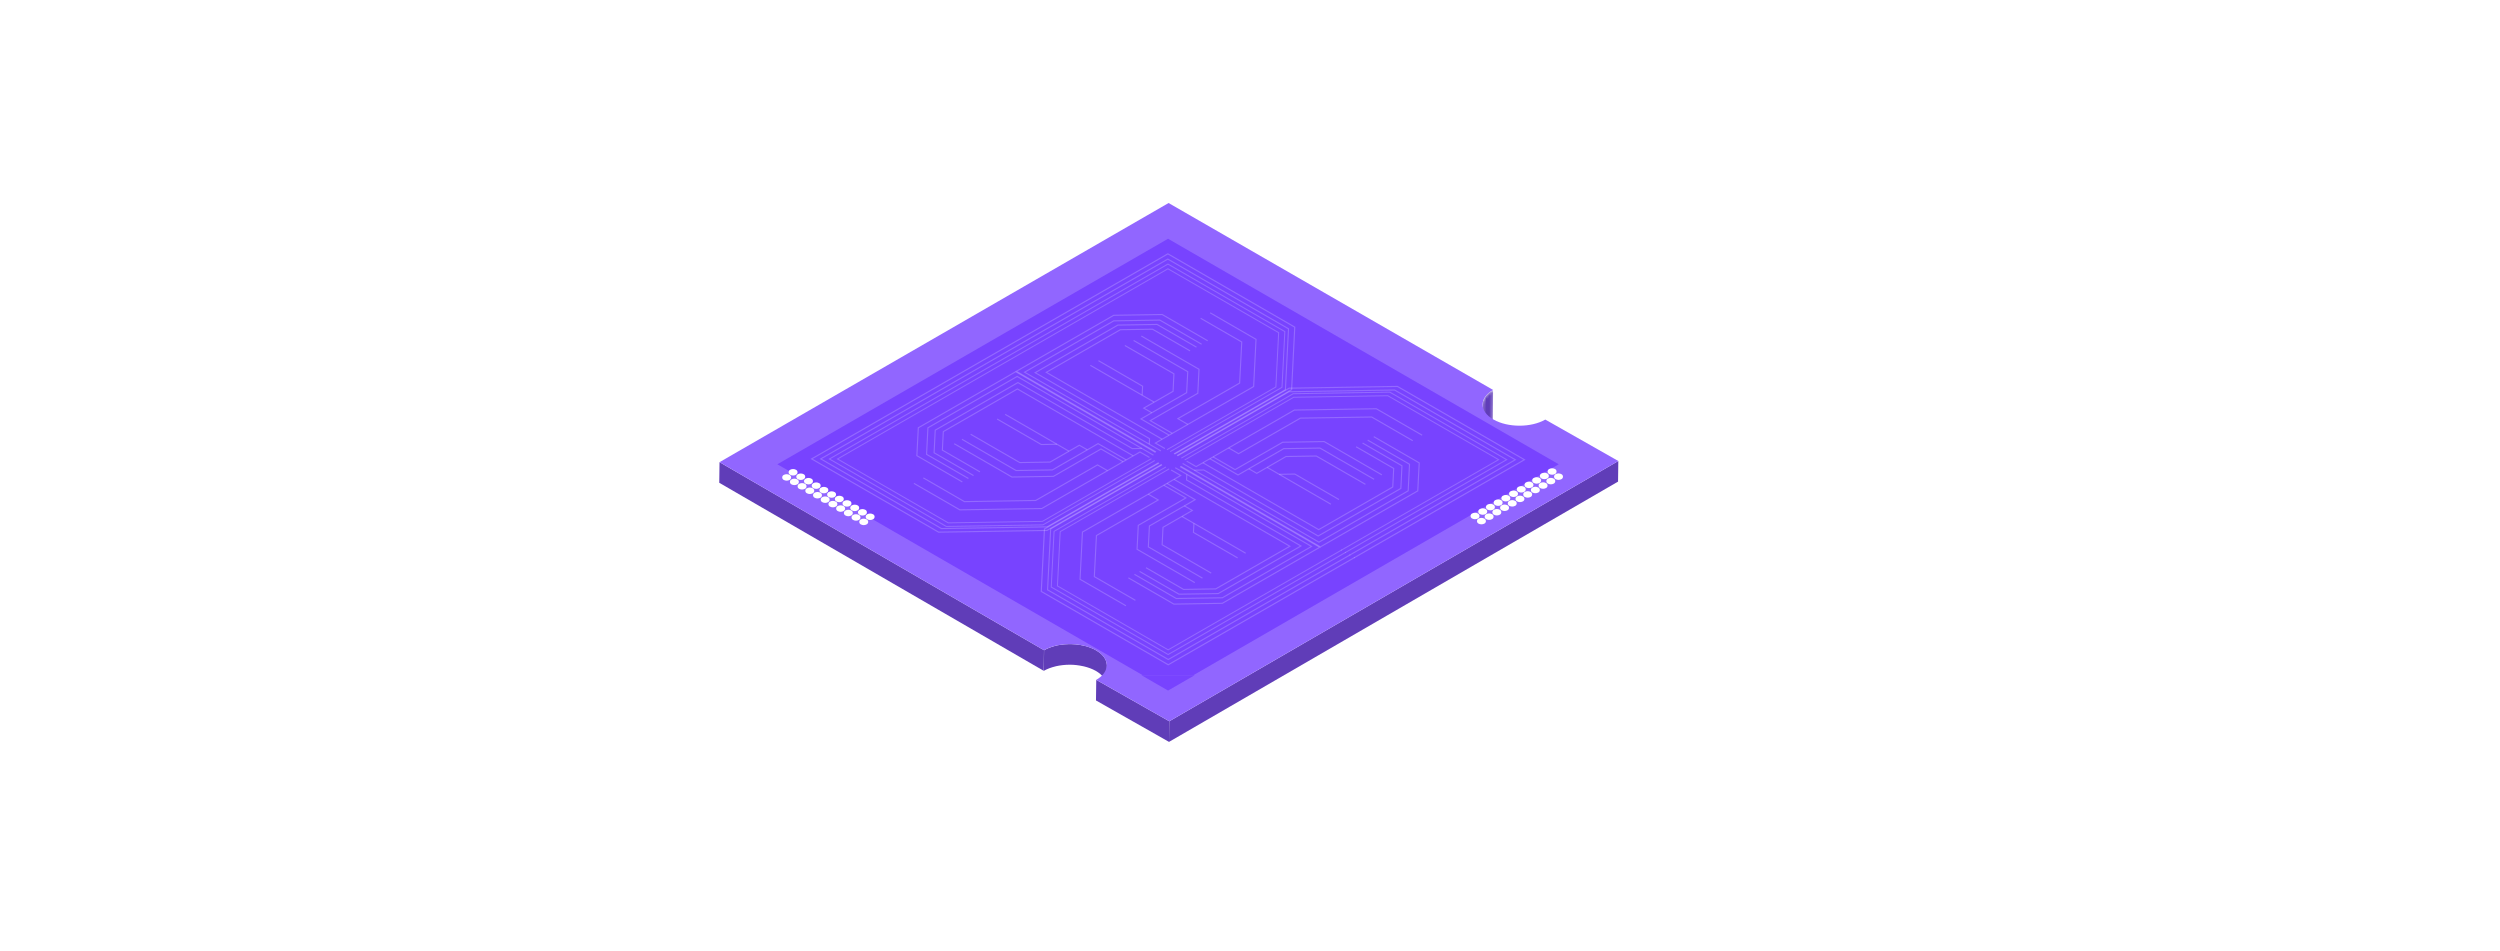 <svg width="862" height="328" viewBox="0 0 862 328" fill="none" xmlns="http://www.w3.org/2000/svg">
<path opacity="0.1" d="M935.284 181.98L880.357 210.469M880.357 210.469L803.005 250.59M880.357 210.469L959.206 250.673M880.357 210.469L802.916 170.983M803.005 250.59L724.659 291.227M803.005 250.59L881.854 290.794M803.005 250.59L725.563 211.104M724.659 291.227L647.307 331.348M724.659 291.227L803.508 331.431M724.659 291.227L647.217 251.74M647.307 331.348L567.839 372.567M647.307 331.348L726.156 371.552M647.307 331.348L569.865 291.861M567.839 372.567L490.486 412.688M567.839 372.567L646.687 412.77M567.839 372.567L490.397 333.08M490.486 412.688L459.48 428.77M490.486 412.688L569.335 452.892M490.486 412.688L413.044 373.201M1021.29 218.472L959.206 250.673M959.206 250.673L881.854 290.794M959.206 250.673L1030.32 286.932M881.854 290.794L803.508 331.431M881.854 290.794L1004.21 353.181M803.508 331.431L726.156 371.552M803.508 331.431L850.885 355.588M726.156 371.552L646.687 412.77M726.156 371.552L824.776 421.837M646.687 412.77L569.335 452.892M646.687 412.77L710.433 445.274M569.335 452.892L545.484 465.263M569.335 452.892L684.324 511.523M860.418 141.157L802.916 170.983M802.916 170.983L725.563 211.104M802.916 170.983L720.39 128.904M725.563 211.104L647.217 251.74M725.563 211.104L642.439 168.72M647.217 251.74L569.865 291.861M647.217 251.74L563.486 209.047M569.865 291.861L490.397 333.08M569.865 291.861L485.535 248.863M490.397 333.08L413.044 373.201M490.397 333.08L405.451 289.767M413.044 373.201L384.614 387.948M413.044 373.201L327.5 329.583M863.512 55.801L803.155 86.63M803.155 86.63L720.39 128.904M803.155 86.63L1078.46 227.003M803.155 86.63L725.175 46.87M720.39 128.904L642.439 168.72M720.39 128.904L642.411 89.143M642.439 168.72L563.486 209.047M642.439 168.72L564.46 128.959M563.486 209.047L485.535 248.863M563.486 209.047L485.507 169.286M485.535 248.863L405.451 289.767M485.535 248.863L407.556 209.102M405.451 289.767L327.5 329.583M405.451 289.767L327.472 250.007M327.5 329.583L185.382 402.174M327.5 329.583L249.521 289.822M825.15 -4.195L803.126 7.054M803.126 7.054L725.175 46.87M803.126 7.054L1104.56 160.753M803.126 7.054L646.424 -72.847M725.175 46.87L642.411 89.143M725.175 46.87L646.453 6.73M642.411 89.143L564.46 128.959M642.411 89.143L563.688 49.004M564.46 128.959L485.507 169.286M564.46 128.959L485.737 88.82M485.507 169.286L407.556 209.102M485.507 169.286L406.784 129.147M407.556 209.102L327.472 250.007M407.556 209.102L328.833 168.962M327.472 250.007L249.521 289.822M327.472 250.007L248.749 209.867M249.521 289.822L147.021 342.177M249.521 289.822L170.798 249.683M717.491 -29.555L646.453 6.73M646.453 6.73L563.688 49.004M646.453 6.73L568.473 -33.031M563.688 49.004L485.737 88.82M563.688 49.004L485.709 9.243M485.737 88.82L406.784 129.147M485.737 88.82L407.758 49.059M406.784 129.147L328.833 168.962M406.784 129.147L328.805 89.386M328.833 168.962L248.749 209.867M328.833 168.962L250.854 129.202M248.749 209.867L170.798 249.683M248.749 209.867L170.77 170.106M170.798 249.683L39.361 316.818M170.798 249.683L92.819 209.922M679.13 -89.552L646.424 -72.847M646.424 -72.847L568.473 -33.031M646.424 -72.847L426.191 -185.141M568.473 -33.031L485.709 9.243M568.473 -33.031L400.082 -118.891M485.709 9.243L407.758 49.059M485.709 9.243L351.944 -58.962M407.758 49.059L328.805 89.386M407.758 49.059L325.834 7.287M328.805 89.386L250.854 129.202M328.805 89.386L172.511 9.694M250.854 129.202L170.77 170.106M250.854 129.202L146.402 75.943M170.77 170.106L92.819 209.922M170.77 170.106L32.059 99.379M92.819 209.922L1 256.821M92.819 209.922L5.95 165.629M1015.72 182.316L960.793 210.806M960.793 210.806L883.44 250.927M960.793 210.806L1039.64 251.01M960.793 210.806L883.351 171.319M883.44 250.927L805.094 291.564M883.44 250.927L962.289 291.131M883.44 250.927L805.998 211.44M805.094 291.564L727.742 331.685M805.094 291.564L883.943 331.767M805.094 291.564L727.652 252.077M727.742 331.685L648.274 372.903M727.742 331.685L806.591 371.889M727.742 331.685L650.3 292.198M648.274 372.903L570.922 413.024M648.274 372.903L727.122 413.107M648.274 372.903L570.832 333.417M570.922 413.024L539.915 429.107M570.922 413.024L649.77 453.228M570.922 413.024L493.48 373.538M1101.72 218.809L1039.64 251.01M1039.64 251.01L962.289 291.131M1039.64 251.01L1110.75 287.269M962.289 291.131L883.943 331.767M962.289 291.131L1084.64 353.518M883.943 331.767L806.591 371.889M883.943 331.767L931.32 355.925M806.591 371.889L727.122 413.107M806.591 371.889L905.211 422.174M727.122 413.107L649.77 453.228M727.122 413.107L790.868 445.61M649.77 453.228L625.919 465.6M649.77 453.228L764.759 511.859M940.853 141.494L883.351 171.319M883.351 171.319L805.998 211.44M883.351 171.319L800.825 129.241M805.998 211.44L727.652 252.077M805.998 211.44L722.874 169.056M727.652 252.077L650.3 292.198M727.652 252.077L643.921 209.384M650.3 292.198L570.832 333.417M650.3 292.198L565.97 249.199M570.832 333.417L493.48 373.538M570.832 333.417L485.886 290.104M493.48 373.538L465.049 388.284M493.48 373.538L407.935 329.92M943.947 56.138L883.59 86.967M883.59 86.967L800.825 129.241M883.59 86.967L1158.89 227.339M883.59 86.967L805.61 47.206M800.825 129.241L722.874 169.056M800.825 129.241L722.846 89.48M722.874 169.056L643.921 209.384M722.874 169.056L644.895 129.296M643.921 209.384L565.97 249.199M643.921 209.384L565.942 169.623M565.97 249.199L485.886 290.104M565.97 249.199L487.991 209.439M485.886 290.104L407.935 329.92M485.886 290.104L407.907 250.343M407.935 329.92L265.817 402.51M407.935 329.92L329.956 290.159M905.585 -3.859L883.561 7.391M883.561 7.391L805.61 47.206M883.561 7.391L1185 161.09M883.561 7.391L726.86 -72.51M805.61 47.206L722.846 89.48M805.61 47.206L726.888 7.067M722.846 89.48L644.895 129.296M722.846 89.48L644.123 49.34M644.895 129.296L565.942 169.623M644.895 129.296L566.172 89.156M565.942 169.623L487.991 209.439M565.942 169.623L487.219 129.483M487.991 209.439L407.907 250.343M487.991 209.439L409.268 169.299M407.907 250.343L329.956 290.159M407.907 250.343L329.185 210.204M329.956 290.159L227.456 342.514M329.956 290.159L251.233 250.019M797.926 -29.218L726.888 7.067M726.888 7.067L644.123 49.34M726.888 7.067L648.908 -32.694M644.123 49.34L566.172 89.156M644.123 49.34L566.144 9.58M566.172 89.156L487.219 129.483M566.172 89.156L488.193 49.395M487.219 129.483L409.268 169.299M487.219 129.483L409.24 89.723M409.268 169.299L329.185 210.204M409.268 169.299L331.289 129.538M329.185 210.204L251.233 250.019M329.185 210.204L251.205 170.443M251.233 250.019L119.796 317.154M251.233 250.019L173.254 210.259M759.565 -89.215L726.86 -72.51M726.86 -72.51L648.908 -32.694M726.86 -72.51L506.626 -184.804M648.908 -32.694L566.144 9.58M648.908 -32.694L480.517 -118.555M566.144 9.58L488.193 49.395M566.144 9.58L432.379 -58.625M488.193 49.395L409.24 89.723M488.193 49.395L406.269 7.624M409.24 89.723L331.289 129.538M409.24 89.723L252.946 10.03M331.289 129.538L251.205 170.443M331.289 129.538L226.837 76.28M251.205 170.443L173.254 210.259M251.205 170.443L112.494 99.716M173.254 210.259L81.435 257.158M173.254 210.259L86.385 165.965" stroke="white"/>
<g opacity="0.5" filter="url(#filter0_f_8654_5971)">
<path d="M402.511 307L629 175.523L402.511 44L176 175.523L402.511 307Z" fill="white"/>
</g>
<mask id="mask0_8654_5971" style="mask-type:luminance" maskUnits="userSpaceOnUse" x="511" y="134" width="4" height="18">
<path d="M511.21 139.466L511.117 151.508C511.133 149.697 512.324 147.886 514.724 146.493L514.816 134.451C512.417 135.844 511.226 137.655 511.21 139.466Z" fill="white"/>
</mask>
<g mask="url(#mask0_8654_5971)">
<path d="M511.21 139.466L511.117 151.508C511.133 149.697 512.324 147.886 514.724 146.493L514.816 134.451C512.417 135.844 511.226 137.655 511.21 139.466Z" fill="#603DB8"/>
</g>
<path d="M248.093 159.356L248 166.461L359.877 231.3L359.97 224.195L248.093 159.356Z" fill="#603DB8"/>
<path d="M381.549 228.637C381.502 228.405 381.456 228.173 381.379 227.956C381.301 227.724 381.193 227.492 381.085 227.275C380.976 227.074 380.837 226.857 380.698 226.656C380.698 226.641 380.682 226.641 380.682 226.625C380.667 226.61 380.651 226.579 380.651 226.563C380.45 226.3 380.233 226.037 379.97 225.774C379.63 225.433 379.227 225.093 378.778 224.783C378.484 224.582 378.175 224.381 377.85 224.195C376.797 223.607 375.621 223.143 374.367 222.787C374.181 222.74 373.995 222.709 373.81 222.663C373.686 222.632 373.547 222.601 373.423 222.585C373.082 222.508 372.757 222.431 372.417 222.369C371.921 222.291 371.411 222.229 370.9 222.183C370.451 222.136 370.018 222.121 369.569 222.105C369.367 222.105 369.166 222.105 368.98 222.105C368.934 222.105 368.888 222.105 368.826 222.105C368.655 222.105 368.485 222.105 368.315 222.105C367.912 222.121 367.51 222.136 367.108 222.167C366.705 222.198 366.303 222.245 365.9 222.291C365.482 222.353 365.08 222.415 364.677 222.492C364.538 222.523 364.383 222.57 364.244 222.601C364.182 222.616 364.136 222.632 364.074 222.647C363.842 222.709 363.609 222.756 363.377 222.817C362.867 222.957 362.356 223.127 361.876 223.313C361.21 223.576 360.576 223.87 360.003 224.195L359.91 231.3C361.102 230.619 362.495 230.108 363.981 229.752C364.043 229.736 364.089 229.721 364.151 229.705C365.622 229.38 367.17 229.21 368.733 229.195C368.795 229.195 368.841 229.195 368.903 229.195C370.42 229.195 371.921 229.38 373.345 229.69C373.469 229.721 373.609 229.736 373.732 229.767C375.203 230.123 376.58 230.619 377.772 231.284C379.026 231.996 379.97 232.832 380.605 233.714C380.62 233.73 380.62 233.745 380.636 233.745C381.255 234.627 381.564 235.556 381.564 236.485L381.657 229.38C381.657 229.365 381.657 229.334 381.657 229.318C381.611 229.102 381.58 228.87 381.549 228.637Z" fill="#603DB8"/>
<path d="M403.167 248.698L403.074 255.802L557.904 166.059L557.997 158.954L403.167 248.698Z" fill="#603DB8"/>
<path d="M377.987 234.411L377.895 241.516L403.078 255.802L403.171 248.698L377.987 234.411Z" fill="#603DB8"/>
<path d="M248.094 159.356L359.971 224.195C364.831 221.394 372.865 221.394 377.818 224.195C382.817 227.028 382.848 231.609 377.988 234.411L403.171 248.698L558.001 158.954L532.818 144.668C527.958 147.469 519.971 147.5 514.971 144.668C510.018 141.866 509.941 137.253 514.817 134.452L402.924 70L248.094 159.356Z" fill="#9166FF"/>
<path d="M411.438 232.832L537.447 160.084L402.739 82.32L268.031 160.084L394.04 232.832H411.438Z" fill="#7843FF"/>
<path d="M402.741 238.11L411.889 232.832H393.594L402.741 238.11Z" fill="#7843FF"/>
<path d="M403.127 161.662L365.561 183.301L364.602 202.03L402.771 224.071L462.626 189.616" stroke="white" stroke-opacity="0.2" stroke-width="0.345" stroke-miterlimit="10"/>
<path d="M402 161.012L363.444 183.208L362.469 202.416L402.774 225.68L464.022 190.421" stroke="white" stroke-opacity="0.2" stroke-width="0.354" stroke-miterlimit="10"/>
<path d="M400.684 160.254L362.267 182.372L361.199 203.377L402.821 227.399L465.539 191.303" stroke="white" stroke-opacity="0.2" stroke-width="0.387" stroke-miterlimit="10"/>
<path d="M399.646 159.65L360.13 182.388L359.031 203.934L402.804 229.21L467.101 192.201" stroke="white" stroke-opacity="0.2" stroke-width="0.397" stroke-miterlimit="10"/>
<path d="M403.823 162.065L407.105 163.954L373.223 183.457L372.402 199.74L388.221 208.872" stroke="white" stroke-opacity="0.2" stroke-width="0.387" stroke-miterlimit="10"/>
<path d="M395.914 170.393L399.35 172.389L378.052 184.648L377.324 198.826L391.487 206.999" stroke="white" stroke-opacity="0.2" stroke-width="0.387" stroke-miterlimit="10"/>
<path d="M406.87 160.889L455.039 188.703L421.466 208.02L404.75 208.299L389.07 199.244" stroke="white" stroke-opacity="0.2" stroke-width="0.387" stroke-miterlimit="10"/>
<path d="M405.218 161.26L452.211 188.409L421.455 206.116L405.574 206.364L391.164 198.036" stroke="white" stroke-opacity="0.2" stroke-width="0.387" stroke-miterlimit="10"/>
<path d="M409.209 163.582L409.116 165.486L448.555 188.254L420.044 204.662L406.516 204.878L392.926 197.031" stroke="white" stroke-opacity="0.2" stroke-width="0.387" stroke-miterlimit="10"/>
<path d="M404.784 165.283L444.733 188.346L419.194 203.05L408.096 203.236L395.141 195.745" stroke="white" stroke-opacity="0.2" stroke-width="0.387" stroke-miterlimit="10"/>
<path d="M401.272 167.312L408.887 171.692L392.48 181.134L392.062 189.399L411.952 200.884" stroke="white" stroke-opacity="0.2" stroke-width="0.387" stroke-miterlimit="10"/>
<path d="M402.369 166.678L412.074 172.296L396.317 181.351L395.945 188.564L414.612 199.353" stroke="white" stroke-opacity="0.2" stroke-width="0.387" stroke-miterlimit="10"/>
<path d="M408.357 174.416L411.112 176.01L401.005 181.815L400.711 187.836L417.629 197.618" stroke="white" stroke-opacity="0.2" stroke-width="0.387" stroke-miterlimit="10"/>
<path d="M407.523 178.069L429.518 190.762" stroke="white" stroke-opacity="0.2" stroke-width="0.387" stroke-miterlimit="10"/>
<path d="M411.67 180.453L411.5 183.58L426.731 192.371" stroke="white" stroke-opacity="0.2" stroke-width="0.387" stroke-miterlimit="10"/>
<path d="M397.014 158.134L359.432 179.772L326.959 180.283L288.773 158.257L343.071 126.991" stroke="white" stroke-opacity="0.2" stroke-width="0.345" stroke-miterlimit="10"/>
<path d="M398.156 158.798L359.599 180.979L326.275 181.521L285.984 158.257L341.675 126.186" stroke="white" stroke-opacity="0.2" stroke-width="0.354" stroke-miterlimit="10"/>
<path d="M399.455 159.542L361.038 181.66L324.602 182.249L282.996 158.226L340.158 125.304" stroke="white" stroke-opacity="0.2" stroke-width="0.387" stroke-miterlimit="10"/>
<path d="M400.509 160.146L360.993 182.899L323.628 183.487L279.855 158.226L338.596 124.406" stroke="white" stroke-opacity="0.2" stroke-width="0.397" stroke-miterlimit="10"/>
<path d="M396.332 157.731L393.051 155.843L359.184 175.345L330.936 175.794L315.117 166.662" stroke="white" stroke-opacity="0.2" stroke-width="0.387" stroke-miterlimit="10"/>
<path d="M381.859 162.282L378.423 160.301L357.109 172.56L332.53 172.962L318.367 164.774" stroke="white" stroke-opacity="0.2" stroke-width="0.387" stroke-miterlimit="10"/>
<path d="M398.373 155.982L350.205 128.167L316.632 147.499L316.137 157.127L331.816 166.182" stroke="white" stroke-opacity="0.2" stroke-width="0.387" stroke-miterlimit="10"/>
<path d="M397.712 156.942L350.72 129.793L319.949 147.5L319.484 156.663L333.91 164.991" stroke="white" stroke-opacity="0.2" stroke-width="0.387" stroke-miterlimit="10"/>
<path d="M393.712 154.62L390.415 154.682L350.976 131.913L322.465 148.32L322.078 156.121L335.668 163.969" stroke="white" stroke-opacity="0.2" stroke-width="0.387" stroke-miterlimit="10"/>
<path d="M390.728 157.174L350.794 134.111L325.255 148.816L324.93 155.208L337.885 162.7" stroke="white" stroke-opacity="0.2" stroke-width="0.387" stroke-miterlimit="10"/>
<path d="M387.23 159.201L379.614 154.805L363.223 164.247L348.905 164.479L329.016 152.994" stroke="white" stroke-opacity="0.2" stroke-width="0.387" stroke-miterlimit="10"/>
<path d="M388.315 158.567L378.61 152.964L362.853 162.035L350.347 162.236L331.68 151.463" stroke="white" stroke-opacity="0.2" stroke-width="0.387" stroke-miterlimit="10"/>
<path d="M374.892 155.1L372.153 153.521L362.061 159.325L351.613 159.495L334.68 149.729" stroke="white" stroke-opacity="0.2" stroke-width="0.387" stroke-miterlimit="10"/>
<path d="M368.581 155.579L346.586 142.871" stroke="white" stroke-opacity="0.2" stroke-width="0.387" stroke-miterlimit="10"/>
<path d="M364.445 153.179L359.028 153.272L343.797 144.48" stroke="white" stroke-opacity="0.2" stroke-width="0.387" stroke-miterlimit="10"/>
<path d="M408.469 158.598L446.05 136.975L478.524 136.448L516.709 158.489L462.411 189.74" stroke="white" stroke-opacity="0.2" stroke-width="0.345" stroke-miterlimit="10"/>
<path d="M407.32 157.948L445.877 135.752L479.202 135.21L519.492 158.489L463.801 190.545" stroke="white" stroke-opacity="0.2" stroke-width="0.354" stroke-miterlimit="10"/>
<path d="M406.02 157.188L444.437 135.07L480.857 134.481L522.479 158.519L465.317 191.426" stroke="white" stroke-opacity="0.2" stroke-width="0.387" stroke-miterlimit="10"/>
<path d="M404.969 156.585L444.47 133.848L481.85 133.244L525.622 158.505L466.882 192.325" stroke="white" stroke-opacity="0.2" stroke-width="0.397" stroke-miterlimit="10"/>
<path d="M409.148 158.999L412.43 160.887L446.296 141.384L474.544 140.936L490.363 150.068" stroke="white" stroke-opacity="0.2" stroke-width="0.387" stroke-miterlimit="10"/>
<path d="M423.621 154.45L427.057 156.431L448.371 144.172L472.951 143.785L487.113 151.958" stroke="white" stroke-opacity="0.2" stroke-width="0.387" stroke-miterlimit="10"/>
<path d="M407.105 160.749L455.274 188.564L488.847 169.247L489.342 159.604L473.662 150.549" stroke="white" stroke-opacity="0.2" stroke-width="0.387" stroke-miterlimit="10"/>
<path d="M407.773 159.805L454.766 186.938L485.537 169.231L486.001 160.068L471.575 151.756" stroke="white" stroke-opacity="0.2" stroke-width="0.387" stroke-miterlimit="10"/>
<path d="M411.766 162.111L415.063 162.049L454.501 184.817L483.012 168.41L483.399 160.609L469.809 152.762" stroke="white" stroke-opacity="0.2" stroke-width="0.387" stroke-miterlimit="10"/>
<path d="M414.75 159.557L454.684 182.62L480.223 167.915L480.548 161.523L467.593 154.047" stroke="white" stroke-opacity="0.2" stroke-width="0.387" stroke-miterlimit="10"/>
<path d="M418.25 157.53L425.85 161.926L442.257 152.484L456.574 152.252L476.464 163.737" stroke="white" stroke-opacity="0.2" stroke-width="0.387" stroke-miterlimit="10"/>
<path d="M417.164 158.164L426.869 163.768L442.626 154.697L455.132 154.496L473.799 165.269" stroke="white" stroke-opacity="0.2" stroke-width="0.387" stroke-miterlimit="10"/>
<path d="M430.586 161.631L433.326 163.21L443.417 157.406L453.865 157.235L470.799 167.002" stroke="white" stroke-opacity="0.2" stroke-width="0.387" stroke-miterlimit="10"/>
<path d="M436.902 161.151L458.897 173.859" stroke="white" stroke-opacity="0.2" stroke-width="0.387" stroke-miterlimit="10"/>
<path d="M441.035 163.551L446.453 163.458L461.683 172.25" stroke="white" stroke-opacity="0.2" stroke-width="0.387" stroke-miterlimit="10"/>
<path d="M402.352 155.069L439.918 133.43L440.878 114.701L402.708 92.676L348.41 123.927L343.07 126.991" stroke="white" stroke-opacity="0.2" stroke-width="0.345" stroke-miterlimit="10"/>
<path d="M403.477 155.718L442.033 133.538L443.009 114.329L402.703 91.05L347.012 123.121L341.672 126.186" stroke="white" stroke-opacity="0.2" stroke-width="0.354" stroke-miterlimit="10"/>
<path d="M404.794 156.477L443.211 134.374L444.279 113.37L402.658 89.332L345.481 122.239L340.156 125.304" stroke="white" stroke-opacity="0.2" stroke-width="0.387" stroke-miterlimit="10"/>
<path d="M405.832 157.081L445.348 134.343L446.431 112.798L402.674 87.522L343.934 121.342L338.594 124.406" stroke="white" stroke-opacity="0.2" stroke-width="0.397" stroke-miterlimit="10"/>
<path d="M401.656 154.666L398.375 152.778L432.257 133.275L433.077 117.007L417.259 107.859" stroke="white" stroke-opacity="0.2" stroke-width="0.387" stroke-miterlimit="10"/>
<path d="M409.565 146.338L406.129 144.341L427.427 132.082L428.155 117.92L413.992 109.747" stroke="white" stroke-opacity="0.2" stroke-width="0.387" stroke-miterlimit="10"/>
<path d="M398.606 155.842L350.438 128.027L384.01 108.71L400.727 108.447L416.406 117.502" stroke="white" stroke-opacity="0.2" stroke-width="0.387" stroke-miterlimit="10"/>
<path d="M400.266 155.471L353.273 128.338L384.029 110.63L399.91 110.367L414.32 118.695" stroke="white" stroke-opacity="0.2" stroke-width="0.387" stroke-miterlimit="10"/>
<path d="M396.268 153.164L396.361 151.261L356.922 128.492L385.433 112.085L398.961 111.868L412.551 119.716" stroke="white" stroke-opacity="0.2" stroke-width="0.387" stroke-miterlimit="10"/>
<path d="M400.7 151.447L360.75 128.384L386.289 113.68L397.387 113.51L410.343 120.986" stroke="white" stroke-opacity="0.2" stroke-width="0.387" stroke-miterlimit="10"/>
<path d="M404.211 149.418L396.596 145.038L413.003 135.596L413.421 127.331L393.531 115.861" stroke="white" stroke-opacity="0.2" stroke-width="0.387" stroke-miterlimit="10"/>
<path d="M403.111 150.054L393.406 144.451L409.163 135.38L409.534 128.167L390.867 117.395" stroke="white" stroke-opacity="0.2" stroke-width="0.387" stroke-miterlimit="10"/>
<path d="M397.123 142.314L394.368 140.72L404.475 134.916L404.769 128.895L387.852 119.128" stroke="white" stroke-opacity="0.2" stroke-width="0.387" stroke-miterlimit="10"/>
<path d="M397.94 138.661L375.961 125.969" stroke="white" stroke-opacity="0.2" stroke-width="0.387" stroke-miterlimit="10"/>
<path d="M393.81 136.278L393.965 133.167L378.75 124.359" stroke="white" stroke-opacity="0.2" stroke-width="0.387" stroke-miterlimit="10"/>
<path d="M274.514 163.675C275.149 163.303 275.149 162.375 274.514 162.003C273.864 161.632 273.044 161.632 272.394 162.003C271.759 162.375 271.759 163.303 272.394 163.675C273.044 164.062 273.849 164.062 274.514 163.675Z" fill="white"/>
<path d="M277.163 165.208C277.798 164.837 277.798 163.908 277.163 163.536C276.513 163.165 275.692 163.165 275.042 163.536C274.408 163.908 274.408 164.837 275.042 165.208C275.708 165.595 276.513 165.595 277.163 165.208Z" fill="white"/>
<path d="M279.823 166.739C280.458 166.368 280.458 165.439 279.823 165.068C279.173 164.696 278.353 164.696 277.703 165.068C277.068 165.439 277.068 166.368 277.703 166.739C278.368 167.126 279.173 167.126 279.823 166.739Z" fill="white"/>
<path d="M282.487 168.288C283.122 167.917 283.122 166.988 282.487 166.617C281.837 166.245 281.017 166.245 280.367 166.617C279.732 166.988 279.732 167.917 280.367 168.288C281.017 168.66 281.822 168.66 282.487 168.288Z" fill="white"/>
<path d="M285.132 169.82C285.766 169.449 285.766 168.52 285.132 168.149C284.482 167.777 283.661 167.777 283.011 168.149C282.377 168.52 282.377 169.449 283.011 169.82C283.677 170.192 284.482 170.192 285.132 169.82Z" fill="white"/>
<path d="M287.796 171.353C288.43 170.981 288.43 170.052 287.796 169.681C287.146 169.309 286.325 169.309 285.675 169.681C285.041 170.052 285.041 170.981 285.675 171.353C286.341 171.724 287.146 171.724 287.796 171.353Z" fill="white"/>
<path d="M290.46 172.885C291.094 172.513 291.094 171.585 290.46 171.213C289.81 170.842 288.989 170.842 288.339 171.213C287.705 171.585 287.705 172.513 288.339 172.885C288.989 173.256 289.794 173.256 290.46 172.885Z" fill="white"/>
<path d="M293.104 174.417C293.739 174.046 293.739 173.117 293.104 172.745C292.454 172.374 291.634 172.374 290.984 172.745C290.349 173.117 290.349 174.046 290.984 174.417C291.649 174.789 292.454 174.789 293.104 174.417Z" fill="white"/>
<path d="M295.768 175.95C296.403 175.579 296.403 174.65 295.768 174.279C295.118 173.907 294.298 173.907 293.648 174.279C293.013 174.65 293.013 175.579 293.648 175.95C294.313 176.337 295.118 176.322 295.768 175.95Z" fill="white"/>
<path d="M298.429 177.482C299.063 177.11 299.063 176.181 298.429 175.81C297.778 175.438 296.958 175.438 296.308 175.81C295.673 176.181 295.673 177.11 296.308 177.482C296.958 177.868 297.778 177.853 298.429 177.482Z" fill="white"/>
<path d="M301.089 179.015C301.723 178.643 301.723 177.715 301.089 177.343C300.439 176.972 299.618 176.972 298.968 177.343C298.334 177.715 298.334 178.643 298.968 179.015C299.618 179.402 300.423 179.402 301.089 179.015Z" fill="white"/>
<path d="M272.304 165.455C272.938 165.084 272.938 164.155 272.304 163.783C271.653 163.412 270.833 163.412 270.183 163.783C269.548 164.155 269.548 165.084 270.183 165.455C270.849 165.827 271.653 165.827 272.304 165.455Z" fill="white"/>
<path d="M274.968 166.987C275.602 166.616 275.602 165.687 274.968 165.316C274.318 164.944 273.497 164.944 272.847 165.316C272.212 165.687 272.212 166.616 272.847 166.987C273.497 167.359 274.302 167.359 274.968 166.987Z" fill="white"/>
<path d="M277.612 168.52C278.247 168.148 278.247 167.219 277.612 166.848C276.962 166.476 276.142 166.476 275.492 166.848C274.857 167.219 274.857 168.148 275.492 168.52C276.157 168.891 276.962 168.891 277.612 168.52Z" fill="white"/>
<path d="M280.276 170.053C280.911 169.681 280.911 168.753 280.276 168.381C279.626 168.01 278.806 168.01 278.156 168.381C277.521 168.753 277.521 169.681 278.156 170.053C278.821 170.44 279.626 170.424 280.276 170.053Z" fill="white"/>
<path d="M282.932 171.585C283.567 171.214 283.567 170.285 282.932 169.913C282.282 169.542 281.462 169.542 280.812 169.913C280.177 170.285 280.177 171.214 280.812 171.585C281.462 171.972 282.267 171.957 282.932 171.585Z" fill="white"/>
<path d="M285.585 173.117C286.219 172.746 286.219 171.817 285.585 171.446C284.935 171.074 284.114 171.074 283.464 171.446C282.83 171.817 282.83 172.746 283.464 173.117C284.13 173.504 284.935 173.504 285.585 173.117Z" fill="white"/>
<path d="M288.249 174.649C288.883 174.278 288.883 173.349 288.249 172.978C287.599 172.606 286.778 172.606 286.128 172.978C285.494 173.349 285.494 174.278 286.128 174.649C286.794 175.036 287.599 175.036 288.249 174.649Z" fill="white"/>
<path d="M290.909 176.183C291.544 175.811 291.544 174.883 290.909 174.511C290.259 174.14 289.439 174.14 288.788 174.511C288.154 174.883 288.154 175.811 288.788 176.183C289.439 176.57 290.259 176.57 290.909 176.183Z" fill="white"/>
<path d="M293.573 177.714C294.208 177.342 294.208 176.414 293.573 176.042C292.923 175.671 292.103 175.671 291.453 176.042C290.818 176.414 290.818 177.342 291.453 177.714C292.103 178.101 292.907 178.101 293.573 177.714Z" fill="white"/>
<path d="M296.214 179.247C296.848 178.876 296.848 177.947 296.214 177.575C295.564 177.204 294.743 177.204 294.093 177.575C293.459 177.947 293.459 178.876 294.093 179.247C294.759 179.634 295.564 179.634 296.214 179.247Z" fill="white"/>
<path d="M298.878 180.778C299.512 180.407 299.512 179.478 298.878 179.107C298.228 178.735 297.407 178.735 296.757 179.107C296.123 179.478 296.123 180.407 296.757 180.778C297.407 181.165 298.228 181.165 298.878 180.778Z" fill="white"/>
<path d="M511.862 178.844C512.497 179.216 512.497 180.144 511.862 180.516C511.212 180.887 510.392 180.887 509.742 180.516C509.107 180.144 509.107 179.216 509.742 178.844C510.392 178.473 511.197 178.473 511.862 178.844Z" fill="white"/>
<path d="M514.511 177.312C515.145 177.683 515.145 178.612 514.511 178.983C513.861 179.355 513.04 179.355 512.39 178.983C511.755 178.612 511.755 177.683 512.39 177.312C513.056 176.94 513.861 176.94 514.511 177.312Z" fill="white"/>
<path d="M517.171 175.78C517.805 176.151 517.805 177.08 517.171 177.451C516.521 177.823 515.7 177.823 515.05 177.451C514.416 177.08 514.416 176.151 515.05 175.78C515.716 175.408 516.521 175.408 517.171 175.78Z" fill="white"/>
<path d="M519.835 174.247C520.469 174.619 520.469 175.547 519.835 175.919C519.185 176.29 518.364 176.29 517.714 175.919C517.08 175.547 517.08 174.619 517.714 174.247C518.364 173.86 519.169 173.876 519.835 174.247Z" fill="white"/>
<path d="M522.479 172.715C523.114 173.087 523.114 174.015 522.479 174.387C521.829 174.758 521.009 174.758 520.359 174.387C519.724 174.015 519.724 173.087 520.359 172.715C521.024 172.328 521.829 172.344 522.479 172.715Z" fill="white"/>
<path d="M525.143 171.183C525.778 171.554 525.778 172.483 525.143 172.854C524.493 173.226 523.673 173.226 523.023 172.854C522.388 172.483 522.388 171.554 523.023 171.183C523.688 170.796 524.493 170.796 525.143 171.183Z" fill="white"/>
<path d="M527.807 169.65C528.442 170.021 528.442 170.95 527.807 171.321C527.157 171.693 526.337 171.693 525.687 171.321C525.052 170.95 525.052 170.021 525.687 169.65C526.337 169.263 527.142 169.263 527.807 169.65Z" fill="white"/>
<path d="M530.452 168.118C531.087 168.49 531.087 169.419 530.452 169.79C529.802 170.161 528.982 170.161 528.331 169.79C527.697 169.419 527.697 168.49 528.331 168.118C528.997 167.731 529.802 167.731 530.452 168.118Z" fill="white"/>
<path d="M533.116 166.585C533.751 166.957 533.751 167.885 533.116 168.257C532.466 168.628 531.646 168.628 530.995 168.257C530.361 167.885 530.361 166.957 530.995 166.585C531.661 166.198 532.466 166.198 533.116 166.585Z" fill="white"/>
<path d="M535.776 165.053C536.411 165.424 536.411 166.353 535.776 166.725C535.126 167.096 534.306 167.096 533.656 166.725C533.021 166.353 533.021 165.424 533.656 165.053C534.306 164.666 535.126 164.666 535.776 165.053Z" fill="white"/>
<path d="M538.436 163.521C539.071 163.892 539.071 164.821 538.436 165.192C537.786 165.564 536.966 165.564 536.316 165.192C535.681 164.821 535.681 163.892 536.316 163.521C536.966 163.134 537.771 163.134 538.436 163.521Z" fill="white"/>
<path d="M509.647 177.079C510.282 177.451 510.282 178.379 509.647 178.751C508.997 179.122 508.177 179.122 507.527 178.751C506.892 178.379 506.892 177.451 507.527 177.079C508.192 176.692 508.997 176.692 509.647 177.079Z" fill="white"/>
<path d="M512.311 175.547C512.946 175.919 512.946 176.847 512.311 177.219C511.661 177.59 510.841 177.59 510.191 177.219C509.556 176.847 509.556 175.919 510.191 175.547C510.841 175.16 511.646 175.16 512.311 175.547Z" fill="white"/>
<path d="M514.956 174.015C515.59 174.386 515.59 175.315 514.956 175.686C514.306 176.058 513.485 176.058 512.835 175.686C512.201 175.315 512.201 174.386 512.835 174.015C513.501 173.628 514.306 173.628 514.956 174.015Z" fill="white"/>
<path d="M517.62 172.483C518.255 172.854 518.255 173.783 517.62 174.154C516.97 174.526 516.149 174.526 515.499 174.154C514.865 173.783 514.865 172.854 515.499 172.483C516.165 172.096 516.97 172.096 517.62 172.483Z" fill="white"/>
<path d="M520.276 170.95C520.911 171.322 520.911 172.251 520.276 172.622C519.626 172.994 518.806 172.994 518.156 172.622C517.521 172.251 517.521 171.322 518.156 170.95C518.806 170.563 519.611 170.563 520.276 170.95Z" fill="white"/>
<path d="M522.929 169.417C523.563 169.789 523.563 170.717 522.929 171.089C522.278 171.46 521.458 171.46 520.808 171.089C520.173 170.717 520.173 169.789 520.808 169.417C521.474 169.03 522.278 169.03 522.929 169.417Z" fill="white"/>
<path d="M525.593 167.885C526.227 168.256 526.227 169.185 525.593 169.557C524.942 169.928 524.122 169.928 523.472 169.557C522.837 169.185 522.837 168.256 523.472 167.885C524.138 167.498 524.942 167.498 525.593 167.885Z" fill="white"/>
<path d="M528.253 166.353C528.887 166.724 528.887 167.653 528.253 168.024C527.603 168.396 526.782 168.396 526.132 168.024C525.498 167.653 525.498 166.724 526.132 166.353C526.782 165.966 527.603 165.966 528.253 166.353Z" fill="white"/>
<path d="M530.901 164.82C531.536 165.192 531.536 166.121 530.901 166.492C530.251 166.864 529.431 166.864 528.781 166.492C528.146 166.121 528.146 165.192 528.781 164.82C529.446 164.434 530.251 164.434 530.901 164.82Z" fill="white"/>
<path d="M533.557 163.273C534.192 163.644 534.192 164.573 533.557 164.944C532.907 165.316 532.087 165.316 531.437 164.944C530.802 164.573 530.802 163.644 531.437 163.273C532.102 162.901 532.907 162.901 533.557 163.273Z" fill="white"/>
<path d="M536.222 161.741C536.856 162.112 536.856 163.041 536.222 163.412C535.571 163.784 534.751 163.784 534.101 163.412C533.466 163.041 533.466 162.112 534.101 161.741C534.751 161.369 535.571 161.369 536.222 161.741Z" fill="white"/>
<defs>
<filter id="filter0_f_8654_5971" x="76" y="-56" width="653" height="463" filterUnits="userSpaceOnUse" color-interpolation-filters="sRGB">
<feFlood flood-opacity="0" result="BackgroundImageFix"/>
<feBlend mode="normal" in="SourceGraphic" in2="BackgroundImageFix" result="shape"/>
<feGaussianBlur stdDeviation="50" result="effect1_foregroundBlur_8654_5971"/>
</filter>
</defs>
</svg>
